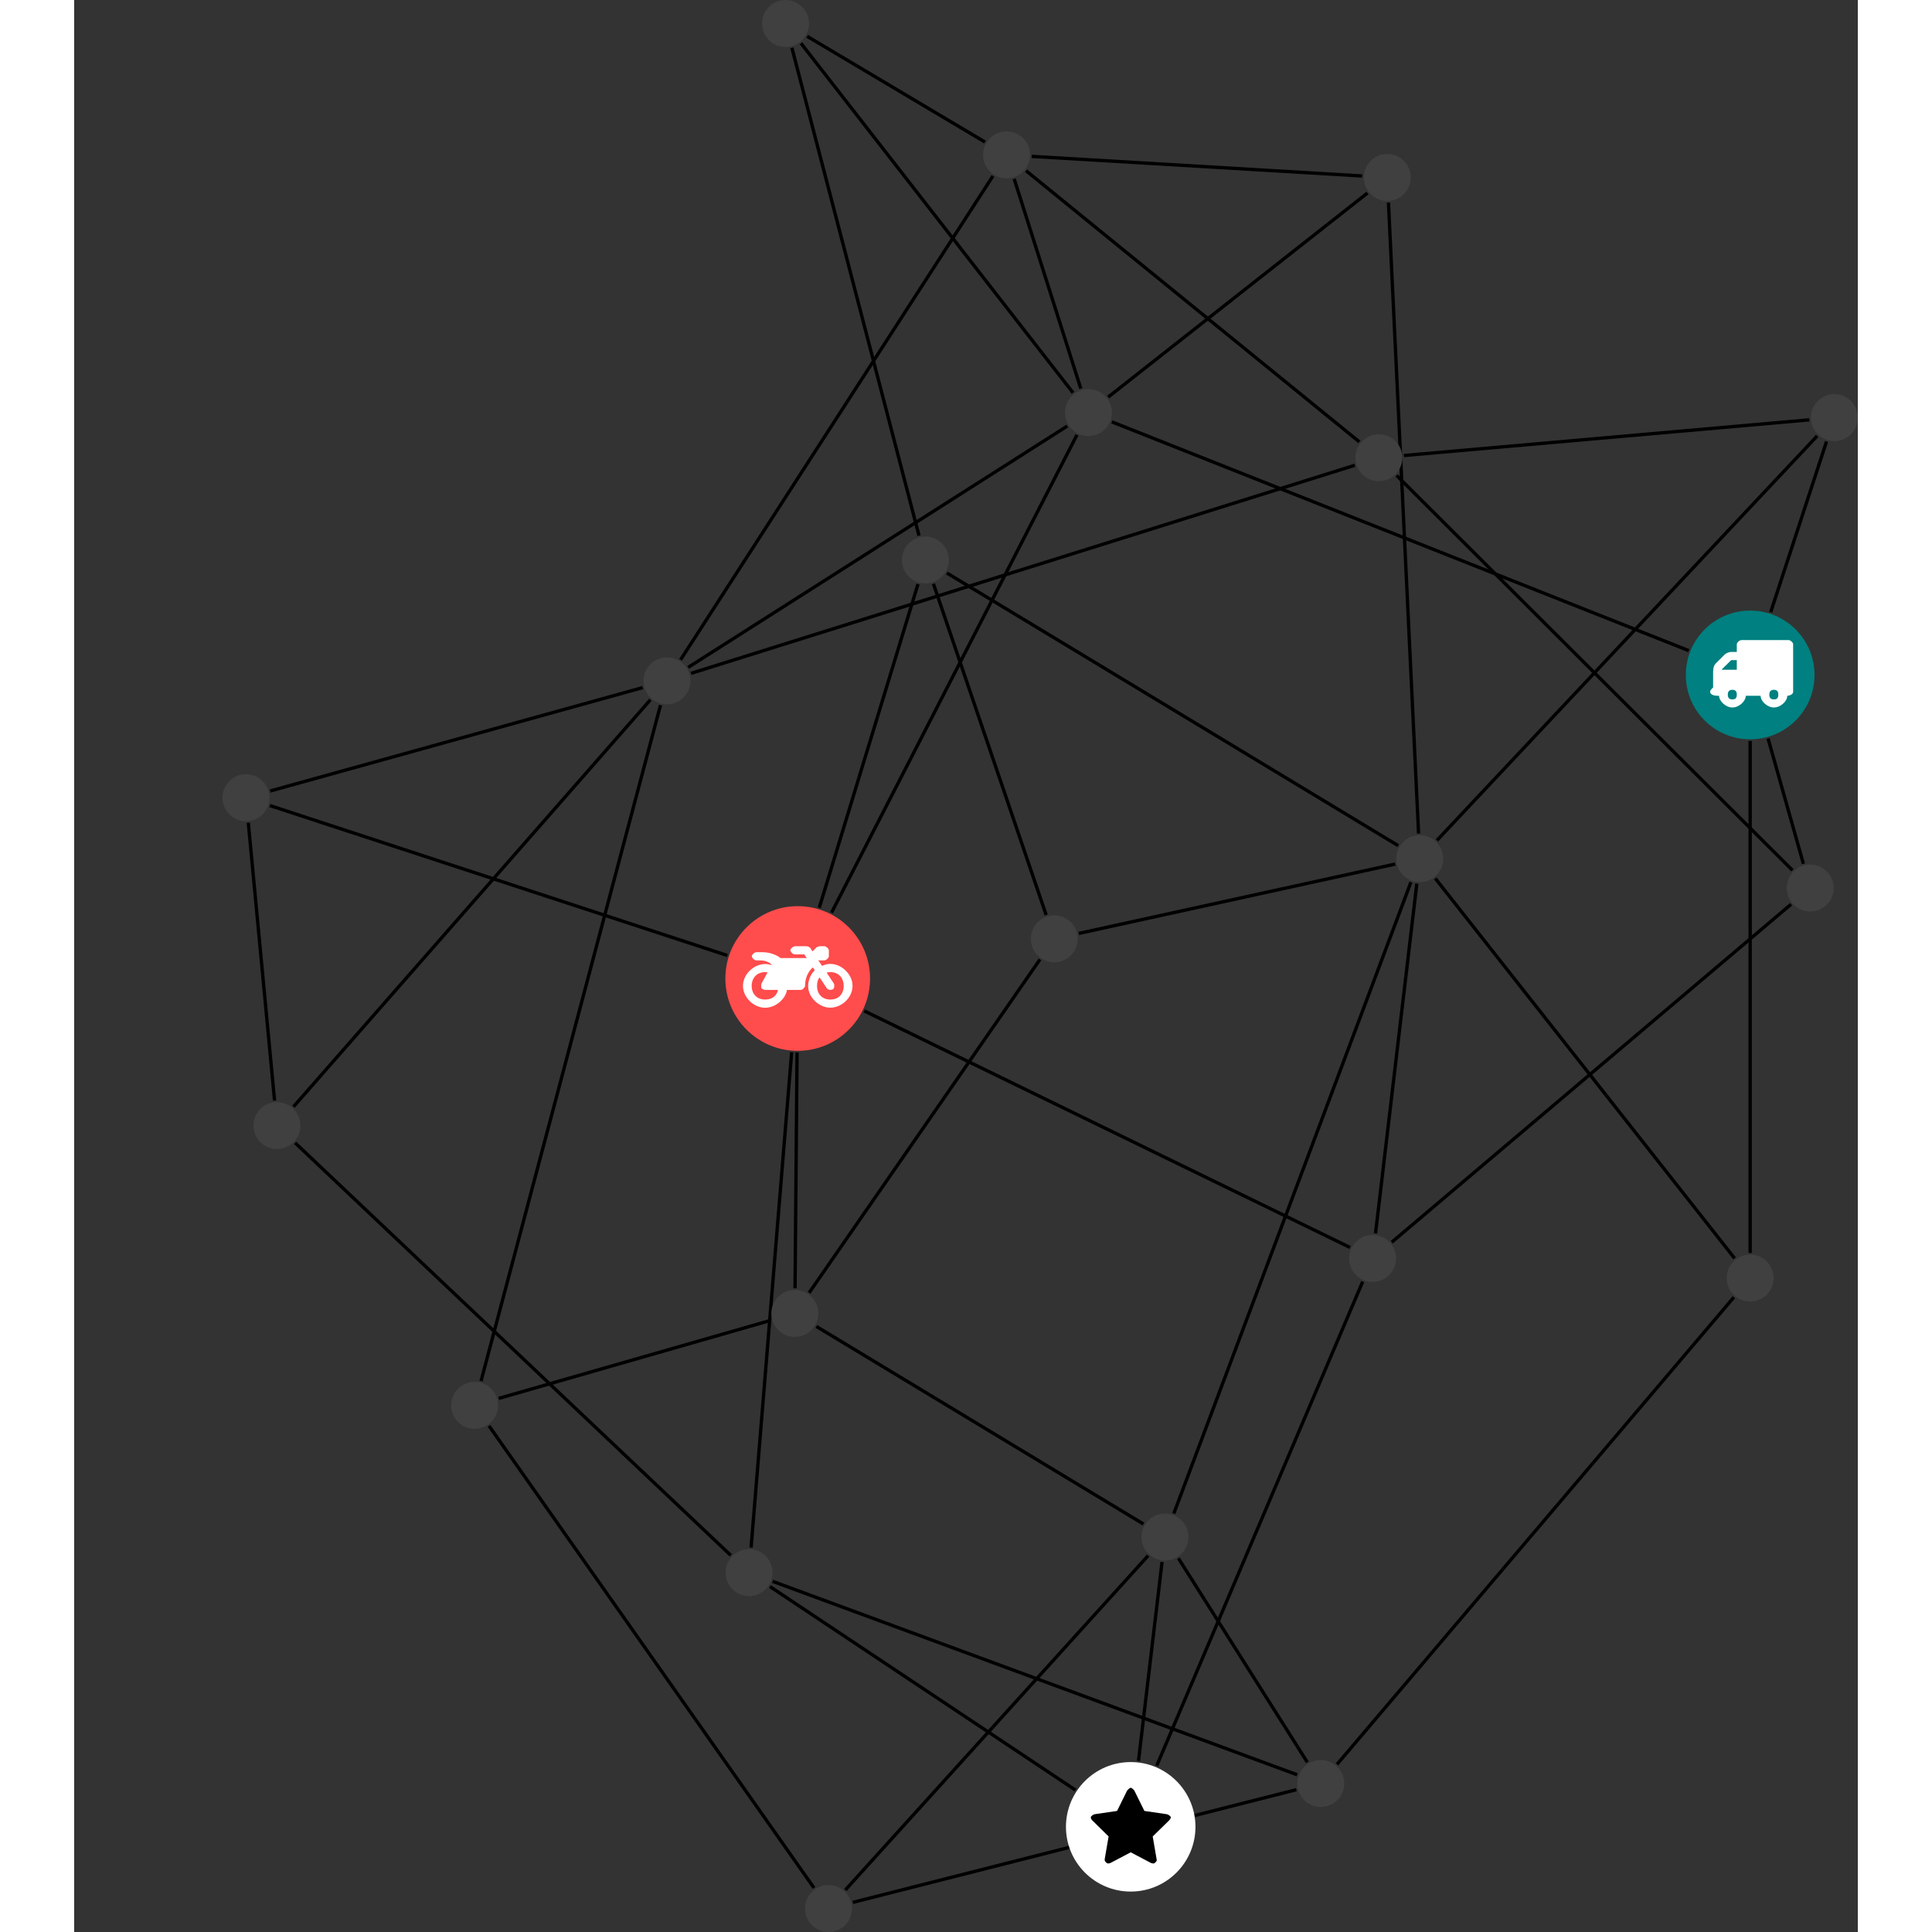 <?xml version="1.0" encoding="UTF-8"?>
<svg xmlns="http://www.w3.org/2000/svg" xmlns:xlink="http://www.w3.org/1999/xlink" width="231.996pt" height="231.996pt" viewBox="-17.813 0.000 214.184 231.996" version="1.1">
<rect x="-17.813" y="0.000" width="214.184" height="231.996" fill="#333333" stroke="none"/>
<defs>
<g>
<symbol overflow="visible" id="glyph0-0">
<path style="stroke:none;" d="M 1.422 -0.75 L 1.422 -7.922 L 3.562 -7.922 L 3.562 -0.891 L 1.422 -0.891 Z M 0.625 0 L 4.531 0 L 4.531 -8.812 L 0.438 -8.812 L 0.438 0 Z M 0.625 0 "/>
</symbol>
<symbol overflow="visible" id="glyph0-1">
<path style="stroke:none;" d="M 3.375 -0.844 C 3.375 -0.453 3.234 -0.266 2.844 -0.266 C 2.469 -0.266 2.297 -0.453 2.297 -0.844 C 2.297 -1.219 2.469 -1.422 2.844 -1.422 C 3.234 -1.422 3.375 -1.219 3.375 -0.844 Z M 1.594 -3.688 L 1.594 -3.859 C 1.594 -3.875 1.578 -3.875 1.594 -3.891 L 2.688 -4.969 C 2.703 -5 2.656 -4.984 2.688 -4.984 L 3.375 -4.984 L 3.375 -3.828 L 1.594 -3.828 Z M 8.359 -0.844 C 8.359 -0.453 8.219 -0.266 7.828 -0.266 C 7.453 -0.266 7.281 -0.453 7.281 -0.844 C 7.281 -1.219 7.453 -1.422 7.828 -1.422 C 8.219 -1.422 8.359 -1.219 8.359 -0.844 Z M 10.141 -6.891 C 10.141 -7.094 9.812 -7.391 9.609 -7.391 L 3.922 -7.391 C 3.719 -7.391 3.375 -7.094 3.375 -6.891 L 3.375 -5.969 L 2.672 -5.969 C 2.469 -5.969 2.078 -5.812 1.938 -5.672 L 0.844 -4.578 C 0.531 -4.266 0.531 -3.734 0.531 -3.328 L 0.531 -1.688 C 0.516 -1.688 0.172 -1.391 0.172 -1.203 C 0.172 -0.781 0.781 -0.703 1.062 -0.703 L 1.25 -0.703 C 1.25 -0.047 2.062 0.703 2.844 0.703 C 3.641 0.703 4.453 -0.047 4.453 -0.703 L 6.234 -0.703 C 6.234 -0.047 7.047 0.703 7.828 0.703 C 8.625 0.703 9.438 -0.047 9.438 -0.703 C 9.547 -0.703 10.141 -0.781 10.141 -1.203 Z M 10.141 -6.891 "/>
</symbol>
<symbol overflow="visible" id="glyph0-2">
<path style="stroke:none;" d="M 12.969 -2.906 C 12.844 -3.984 11.859 -5.016 10.781 -5.219 C 10.234 -5.328 9.703 -5.219 9.328 -5.031 L 8.875 -5.688 L 9.609 -5.688 C 9.812 -5.688 10.141 -5.984 10.141 -6.188 L 10.141 -6.891 C 10.141 -7.094 9.812 -7.391 9.609 -7.391 L 9.047 -7.391 C 8.969 -7.391 8.734 -7.312 8.656 -7.25 L 8.188 -6.766 L 7.891 -7.203 C 7.828 -7.281 7.594 -7.391 7.484 -7.391 L 6.078 -7.391 C 5.906 -7.391 5.547 -7.125 5.516 -6.953 C 5.484 -6.734 5.828 -6.406 6.047 -6.406 L 7.188 -6.406 L 7.484 -5.969 L 4.344 -5.969 C 4.141 -6.125 3.375 -6.672 2.141 -6.672 L 1.422 -6.672 C 1.219 -6.672 0.891 -6.375 0.891 -6.188 C 0.891 -5.984 1.219 -5.688 1.422 -5.688 L 1.781 -5.688 C 2.484 -5.688 2.906 -5.516 3.281 -5.188 L 3.25 -5.141 C 3.078 -5.188 2.797 -5.25 2.5 -5.25 C 1.109 -5.25 -0.172 -4 -0.172 -2.625 C -0.172 -1.25 1.109 0 2.5 0 C 3.75 0 4.953 -1.062 5.109 -2.141 L 6.766 -2.141 C 6.969 -2.141 7.281 -2.438 7.281 -2.625 C 7.281 -3.609 7.688 -4.391 8.219 -4.844 L 8.453 -4.5 C 7.969 -4.062 7.578 -3.203 7.672 -2.359 C 7.781 -1.172 8.969 -0.094 10.141 -0.016 C 11.703 0.094 13.156 -1.344 12.969 -2.906 Z M 2.5 -0.984 C 1.516 -0.984 0.875 -1.641 0.875 -2.625 C 0.875 -3.594 1.516 -4.281 2.5 -4.281 C 2.672 -4.281 2.844 -4.234 2.781 -4.25 L 2.047 -2.891 C 2 -2.781 2 -2.469 2.047 -2.359 C 2.125 -2.25 2.375 -2.141 2.5 -2.141 L 4.031 -2.141 C 3.891 -1.453 3.344 -0.984 2.5 -0.984 Z M 10.328 -0.984 C 9.344 -0.984 8.719 -1.641 8.719 -2.625 C 8.719 -3.109 8.859 -3.469 9.031 -3.641 L 9.906 -2.328 C 9.969 -2.219 10.203 -2.141 10.328 -2.141 C 10.391 -2.141 10.594 -2.188 10.641 -2.234 C 10.812 -2.344 10.844 -2.75 10.734 -2.922 L 9.875 -4.219 C 9.859 -4.219 10.094 -4.281 10.328 -4.281 C 11.297 -4.281 11.922 -3.594 11.922 -2.625 C 11.922 -1.641 11.297 -0.984 10.328 -0.984 Z M 10.328 -0.984 "/>
</symbol>
<symbol overflow="visible" id="glyph0-3">
<path style="stroke:none;" d="M 9.438 -5.078 C 9.438 -5.25 9.078 -5.453 8.938 -5.469 L 6.266 -5.859 L 5.078 -8.266 C 5.031 -8.375 4.75 -8.641 4.625 -8.641 C 4.5 -8.641 4.234 -8.375 4.172 -8.266 L 2.984 -5.859 L 0.312 -5.469 C 0.172 -5.453 -0.172 -5.25 -0.172 -5.078 C -0.172 -4.969 -0.062 -4.781 0.016 -4.719 L 1.969 -2.797 L 1.5 -0.062 C 1.5 -0.016 1.5 0.016 1.5 0.047 C 1.5 0.203 1.75 0.453 1.906 0.453 C 1.984 0.453 2.188 0.406 2.25 0.359 L 4.625 -0.891 L 7 0.359 C 7.062 0.406 7.266 0.453 7.344 0.453 C 7.5 0.453 7.75 0.203 7.75 0.047 C 7.75 0.016 7.75 -0.016 7.734 -0.062 L 7.266 -2.797 L 9.234 -4.719 C 9.297 -4.781 9.438 -4.969 9.438 -5.078 Z M 9.438 -5.078 "/>
</symbol>
</g>
<clipPath id="clip1">
  <path d="M 180 47 L 196.371 47 L 196.371 80 L 180 80 Z M 180 47 "/>
</clipPath>
<clipPath id="clip2">
  <path d="M 70 209 L 135 209 L 135 231.996 L 70 231.996 Z M 70 209 "/>
</clipPath>
<clipPath id="clip3">
  <path d="M 69 181 L 117 181 L 117 231.996 L 69 231.996 Z M 69 181 "/>
</clipPath>
<clipPath id="clip4">
  <path d="M 26 165 L 77 165 L 77 231.996 L 26 231.996 Z M 26 165 "/>
</clipPath>
<clipPath id="clip5">
  <path d="M 140 46 L 196.371 46 L 196.371 107 L 140 107 Z M 140 46 "/>
</clipPath>
<clipPath id="clip6">
  <path d="M 136 44 L 196.371 44 L 196.371 61 L 136 61 Z M 136 44 "/>
</clipPath>
<clipPath id="clip7">
  <path d="M 69 226 L 76 226 L 76 231.996 L 69 231.996 Z M 69 226 "/>
</clipPath>
<clipPath id="clip8">
  <path d="M 190 47 L 196.371 47 L 196.371 53 L 190 53 Z M 190 47 "/>
</clipPath>
</defs>
<g id="surface1">
<path style="fill:none;stroke-width:0.399;stroke-linecap:butt;stroke-linejoin:miter;stroke:rgb(0%,0%,0%);stroke-opacity:1;stroke-miterlimit:10;" d="M -0.001 -7.927 L -0.001 -69.403 " transform="matrix(1,0,0,-1,183.442,81.05)"/>
<path style="fill:none;stroke-width:0.399;stroke-linecap:butt;stroke-linejoin:miter;stroke:rgb(0%,0%,0%);stroke-opacity:1;stroke-miterlimit:10;" d="M -7.372 2.921 L -76.653 30.394 " transform="matrix(1,0,0,-1,183.442,81.05)"/>
<g clip-path="url(#clip1)" clip-rule="nonzero">
<path style="fill:none;stroke-width:0.399;stroke-linecap:butt;stroke-linejoin:miter;stroke:rgb(0%,0%,0%);stroke-opacity:1;stroke-miterlimit:10;" d="M 2.464 7.538 L 9.171 28.034 " transform="matrix(1,0,0,-1,183.442,81.05)"/>
</g>
<path style="fill:none;stroke-width:0.399;stroke-linecap:butt;stroke-linejoin:miter;stroke:rgb(0%,0%,0%);stroke-opacity:1;stroke-miterlimit:10;" d="M 2.152 -7.634 L 6.394 -22.68 " transform="matrix(1,0,0,-1,183.442,81.05)"/>
<path style="fill:none;stroke-width:0.399;stroke-linecap:butt;stroke-linejoin:miter;stroke:rgb(0%,0%,0%);stroke-opacity:1;stroke-miterlimit:10;" d="M -48.055 -68.743 L -106.383 -40.341 " transform="matrix(1,0,0,-1,183.442,81.05)"/>
<path style="fill:none;stroke-width:0.399;stroke-linecap:butt;stroke-linejoin:miter;stroke:rgb(0%,0%,0%);stroke-opacity:1;stroke-miterlimit:10;" d="M -46.524 -72.841 L -71.262 -130.981 " transform="matrix(1,0,0,-1,183.442,81.05)"/>
<path style="fill:none;stroke-width:0.399;stroke-linecap:butt;stroke-linejoin:miter;stroke:rgb(0%,0%,0%);stroke-opacity:1;stroke-miterlimit:10;" d="M -44.989 -67.067 L -40.028 -25.055 " transform="matrix(1,0,0,-1,183.442,81.05)"/>
<path style="fill:none;stroke-width:0.399;stroke-linecap:butt;stroke-linejoin:miter;stroke:rgb(0%,0%,0%);stroke-opacity:1;stroke-miterlimit:10;" d="M -43.036 -68.114 L 4.91 -27.536 " transform="matrix(1,0,0,-1,183.442,81.05)"/>
<path style="fill:none;stroke-width:0.399;stroke-linecap:butt;stroke-linejoin:miter;stroke:rgb(0%,0%,0%);stroke-opacity:1;stroke-miterlimit:10;" d="M -177.758 -15.68 L -122.821 -33.684 " transform="matrix(1,0,0,-1,183.442,81.05)"/>
<path style="fill:none;stroke-width:0.399;stroke-linecap:butt;stroke-linejoin:miter;stroke:rgb(0%,0%,0%);stroke-opacity:1;stroke-miterlimit:10;" d="M -180.344 -17.743 L -177.192 -51.106 " transform="matrix(1,0,0,-1,183.442,81.05)"/>
<path style="fill:none;stroke-width:0.399;stroke-linecap:butt;stroke-linejoin:miter;stroke:rgb(0%,0%,0%);stroke-opacity:1;stroke-miterlimit:10;" d="M -177.719 -13.934 L -132.981 -1.516 " transform="matrix(1,0,0,-1,183.442,81.05)"/>
<path style="fill:none;stroke-width:0.399;stroke-linecap:butt;stroke-linejoin:miter;stroke:rgb(0%,0%,0%);stroke-opacity:1;stroke-miterlimit:10;" d="M -115.098 -45.309 L -119.969 -104.786 " transform="matrix(1,0,0,-1,183.442,81.05)"/>
<path style="fill:none;stroke-width:0.399;stroke-linecap:butt;stroke-linejoin:miter;stroke:rgb(0%,0%,0%);stroke-opacity:1;stroke-miterlimit:10;" d="M -114.45 -45.337 L -114.692 -73.653 " transform="matrix(1,0,0,-1,183.442,81.05)"/>
<path style="fill:none;stroke-width:0.399;stroke-linecap:butt;stroke-linejoin:miter;stroke:rgb(0%,0%,0%);stroke-opacity:1;stroke-miterlimit:10;" d="M -111.782 -27.95 L -99.926 10.917 " transform="matrix(1,0,0,-1,183.442,81.05)"/>
<path style="fill:none;stroke-width:0.399;stroke-linecap:butt;stroke-linejoin:miter;stroke:rgb(0%,0%,0%);stroke-opacity:1;stroke-miterlimit:10;" d="M -110.313 -28.548 L -80.84 28.823 " transform="matrix(1,0,0,-1,183.442,81.05)"/>
<path style="fill:none;stroke-width:0.399;stroke-linecap:butt;stroke-linejoin:miter;stroke:rgb(0%,0%,0%);stroke-opacity:1;stroke-miterlimit:10;" d="M -174.719 -56.188 L -122.407 -105.72 " transform="matrix(1,0,0,-1,183.442,81.05)"/>
<path style="fill:none;stroke-width:0.399;stroke-linecap:butt;stroke-linejoin:miter;stroke:rgb(0%,0%,0%);stroke-opacity:1;stroke-miterlimit:10;" d="M -174.919 -51.845 L -132.063 -2.981 " transform="matrix(1,0,0,-1,183.442,81.05)"/>
<path style="fill:none;stroke-width:0.399;stroke-linecap:butt;stroke-linejoin:miter;stroke:rgb(0%,0%,0%);stroke-opacity:1;stroke-miterlimit:10;" d="M -117.704 -109.466 L -81.024 -133.899 " transform="matrix(1,0,0,-1,183.442,81.05)"/>
<path style="fill:none;stroke-width:0.399;stroke-linecap:butt;stroke-linejoin:miter;stroke:rgb(0%,0%,0%);stroke-opacity:1;stroke-miterlimit:10;" d="M -117.387 -108.837 L -54.395 -132.067 " transform="matrix(1,0,0,-1,183.442,81.05)"/>
<path style="fill:none;stroke-width:0.399;stroke-linecap:butt;stroke-linejoin:miter;stroke:rgb(0%,0%,0%);stroke-opacity:1;stroke-miterlimit:10;" d="M -1.954 -74.72 L -49.61 -130.813 " transform="matrix(1,0,0,-1,183.442,81.05)"/>
<path style="fill:none;stroke-width:0.399;stroke-linecap:butt;stroke-linejoin:miter;stroke:rgb(0%,0%,0%);stroke-opacity:1;stroke-miterlimit:10;" d="M -1.868 -70.052 L -37.809 -24.43 " transform="matrix(1,0,0,-1,183.442,81.05)"/>
<path style="fill:none;stroke-width:0.399;stroke-linecap:butt;stroke-linejoin:miter;stroke:rgb(0%,0%,0%);stroke-opacity:1;stroke-miterlimit:10;" d="M -73.45 -130.399 L -70.622 -106.516 " transform="matrix(1,0,0,-1,183.442,81.05)"/>
<g clip-path="url(#clip2)" clip-rule="nonzero">
<path style="fill:none;stroke-width:0.399;stroke-linecap:butt;stroke-linejoin:miter;stroke:rgb(0%,0%,0%);stroke-opacity:1;stroke-miterlimit:10;" d="M -54.489 -133.856 L -107.751 -147.387 " transform="matrix(1,0,0,-1,183.442,81.05)"/>
</g>
<path style="fill:none;stroke-width:0.399;stroke-linecap:butt;stroke-linejoin:miter;stroke:rgb(0%,0%,0%);stroke-opacity:1;stroke-miterlimit:10;" d="M -53.176 -130.563 L -68.657 -106.071 " transform="matrix(1,0,0,-1,183.442,81.05)"/>
<g clip-path="url(#clip3)" clip-rule="nonzero">
<path style="fill:none;stroke-width:0.399;stroke-linecap:butt;stroke-linejoin:miter;stroke:rgb(0%,0%,0%);stroke-opacity:1;stroke-miterlimit:10;" d="M -108.649 -145.895 L -72.294 -105.755 " transform="matrix(1,0,0,-1,183.442,81.05)"/>
</g>
<g clip-path="url(#clip4)" clip-rule="nonzero">
<path style="fill:none;stroke-width:0.399;stroke-linecap:butt;stroke-linejoin:miter;stroke:rgb(0%,0%,0%);stroke-opacity:1;stroke-miterlimit:10;" d="M -112.411 -145.661 L -151.438 -90.173 " transform="matrix(1,0,0,-1,183.442,81.05)"/>
</g>
<path style="fill:none;stroke-width:0.399;stroke-linecap:butt;stroke-linejoin:miter;stroke:rgb(0%,0%,0%);stroke-opacity:1;stroke-miterlimit:10;" d="M -72.852 -101.958 L -112.137 -78.227 " transform="matrix(1,0,0,-1,183.442,81.05)"/>
<path style="fill:none;stroke-width:0.399;stroke-linecap:butt;stroke-linejoin:miter;stroke:rgb(0%,0%,0%);stroke-opacity:1;stroke-miterlimit:10;" d="M -69.208 -100.692 L -40.735 -24.884 " transform="matrix(1,0,0,-1,183.442,81.05)"/>
<path style="fill:none;stroke-width:0.399;stroke-linecap:butt;stroke-linejoin:miter;stroke:rgb(0%,0%,0%);stroke-opacity:1;stroke-miterlimit:10;" d="M -150.274 -86.872 L -117.622 -77.501 " transform="matrix(1,0,0,-1,183.442,81.05)"/>
<path style="fill:none;stroke-width:0.399;stroke-linecap:butt;stroke-linejoin:miter;stroke:rgb(0%,0%,0%);stroke-opacity:1;stroke-miterlimit:10;" d="M -152.399 -84.786 L -130.848 -3.626 " transform="matrix(1,0,0,-1,183.442,81.05)"/>
<path style="fill:none;stroke-width:0.399;stroke-linecap:butt;stroke-linejoin:miter;stroke:rgb(0%,0%,0%);stroke-opacity:1;stroke-miterlimit:10;" d="M -113.001 -74.188 L -85.282 -34.161 " transform="matrix(1,0,0,-1,183.442,81.05)"/>
<path style="fill:none;stroke-width:0.399;stroke-linecap:butt;stroke-linejoin:miter;stroke:rgb(0%,0%,0%);stroke-opacity:1;stroke-miterlimit:10;" d="M -80.618 -31.036 L -42.622 -22.708 " transform="matrix(1,0,0,-1,183.442,81.05)"/>
<path style="fill:none;stroke-width:0.399;stroke-linecap:butt;stroke-linejoin:miter;stroke:rgb(0%,0%,0%);stroke-opacity:1;stroke-miterlimit:10;" d="M -84.536 -28.825 L -98.075 10.948 " transform="matrix(1,0,0,-1,183.442,81.05)"/>
<path style="fill:none;stroke-width:0.399;stroke-linecap:butt;stroke-linejoin:miter;stroke:rgb(0%,0%,0%);stroke-opacity:1;stroke-miterlimit:10;" d="M -42.258 -20.501 L -96.462 12.245 " transform="matrix(1,0,0,-1,183.442,81.05)"/>
<path style="fill:none;stroke-width:0.399;stroke-linecap:butt;stroke-linejoin:miter;stroke:rgb(0%,0%,0%);stroke-opacity:1;stroke-miterlimit:10;" d="M -39.817 -19.048 L -43.434 56.726 " transform="matrix(1,0,0,-1,183.442,81.05)"/>
<g clip-path="url(#clip5)" clip-rule="nonzero">
<path style="fill:none;stroke-width:0.399;stroke-linecap:butt;stroke-linejoin:miter;stroke:rgb(0%,0%,0%);stroke-opacity:1;stroke-miterlimit:10;" d="M -37.61 -19.86 L 8.046 28.702 " transform="matrix(1,0,0,-1,183.442,81.05)"/>
</g>
<path style="fill:none;stroke-width:0.399;stroke-linecap:butt;stroke-linejoin:miter;stroke:rgb(0%,0%,0%);stroke-opacity:1;stroke-miterlimit:10;" d="M -99.805 16.726 L -115.071 75.312 " transform="matrix(1,0,0,-1,183.442,81.05)"/>
<path style="fill:none;stroke-width:0.399;stroke-linecap:butt;stroke-linejoin:miter;stroke:rgb(0%,0%,0%);stroke-opacity:1;stroke-miterlimit:10;" d="M -45.95 57.874 L -77.09 33.37 " transform="matrix(1,0,0,-1,183.442,81.05)"/>
<path style="fill:none;stroke-width:0.399;stroke-linecap:butt;stroke-linejoin:miter;stroke:rgb(0%,0%,0%);stroke-opacity:1;stroke-miterlimit:10;" d="M -46.59 59.917 L -86.278 62.273 " transform="matrix(1,0,0,-1,183.442,81.05)"/>
<path style="fill:none;stroke-width:0.399;stroke-linecap:butt;stroke-linejoin:miter;stroke:rgb(0%,0%,0%);stroke-opacity:1;stroke-miterlimit:10;" d="M -113.977 75.851 L -81.313 33.886 " transform="matrix(1,0,0,-1,183.442,81.05)"/>
<path style="fill:none;stroke-width:0.399;stroke-linecap:butt;stroke-linejoin:miter;stroke:rgb(0%,0%,0%);stroke-opacity:1;stroke-miterlimit:10;" d="M -113.239 76.691 L -91.887 63.995 " transform="matrix(1,0,0,-1,183.442,81.05)"/>
<path style="fill:none;stroke-width:0.399;stroke-linecap:butt;stroke-linejoin:miter;stroke:rgb(0%,0%,0%);stroke-opacity:1;stroke-miterlimit:10;" d="M -80.376 34.382 L -88.379 59.573 " transform="matrix(1,0,0,-1,183.442,81.05)"/>
<path style="fill:none;stroke-width:0.399;stroke-linecap:butt;stroke-linejoin:miter;stroke:rgb(0%,0%,0%);stroke-opacity:1;stroke-miterlimit:10;" d="M -82.004 29.886 L -127.528 0.909 " transform="matrix(1,0,0,-1,183.442,81.05)"/>
<path style="fill:none;stroke-width:0.399;stroke-linecap:butt;stroke-linejoin:miter;stroke:rgb(0%,0%,0%);stroke-opacity:1;stroke-miterlimit:10;" d="M -90.93 59.917 L -128.438 1.823 " transform="matrix(1,0,0,-1,183.442,81.05)"/>
<path style="fill:none;stroke-width:0.399;stroke-linecap:butt;stroke-linejoin:miter;stroke:rgb(0%,0%,0%);stroke-opacity:1;stroke-miterlimit:10;" d="M -86.95 60.546 L -46.926 27.988 " transform="matrix(1,0,0,-1,183.442,81.05)"/>
<path style="fill:none;stroke-width:0.399;stroke-linecap:butt;stroke-linejoin:miter;stroke:rgb(0%,0%,0%);stroke-opacity:1;stroke-miterlimit:10;" d="M -127.192 0.191 L -47.465 25.183 " transform="matrix(1,0,0,-1,183.442,81.05)"/>
<g clip-path="url(#clip6)" clip-rule="nonzero">
<path style="fill:none;stroke-width:0.399;stroke-linecap:butt;stroke-linejoin:miter;stroke:rgb(0%,0%,0%);stroke-opacity:1;stroke-miterlimit:10;" d="M -41.583 26.351 L 7.105 30.636 " transform="matrix(1,0,0,-1,183.442,81.05)"/>
</g>
<path style="fill:none;stroke-width:0.399;stroke-linecap:butt;stroke-linejoin:miter;stroke:rgb(0%,0%,0%);stroke-opacity:1;stroke-miterlimit:10;" d="M -42.45 23.952 L 5.074 -23.454 " transform="matrix(1,0,0,-1,183.442,81.05)"/>
<path style=" stroke:none;fill-rule:nonzero;fill:rgb(0%,50%,50%);fill-opacity:1;" d="M 191.172 81.051 C 191.172 76.781 187.711 73.32 183.441 73.32 C 179.172 73.32 175.715 76.781 175.715 81.051 C 175.715 85.32 179.172 88.777 183.441 88.777 C 187.711 88.777 191.172 85.32 191.172 81.051 Z M 191.172 81.051 "/>
<g style="fill:rgb(100%,100%,100%);fill-opacity:1;">
  <use xlink:href="#glyph0-1" x="178.461" y="84.253"/>
</g>
<path style=" stroke:none;fill-rule:nonzero;fill:rgb(25%,25%,25%);fill-opacity:1;" d="M 140.922 151.113 C 140.922 149.555 139.66 148.293 138.102 148.293 C 136.547 148.293 135.285 149.555 135.285 151.113 C 135.285 152.668 136.547 153.93 138.102 153.93 C 139.66 153.93 140.922 152.668 140.922 151.113 Z M 140.922 151.113 "/>
<path style=" stroke:none;fill-rule:nonzero;fill:rgb(25%,25%,25%);fill-opacity:1;" d="M 5.637 95.789 C 5.637 94.234 4.375 92.973 2.816 92.973 C 1.262 92.973 0 94.234 0 95.789 C 0 97.348 1.262 98.609 2.816 98.609 C 4.375 98.609 5.637 97.348 5.637 95.789 Z M 5.637 95.789 "/>
<path style=" stroke:none;fill-rule:nonzero;fill:rgb(100%,29.999%,29.999%);fill-opacity:1;" d="M 77.758 117.5 C 77.758 112.703 73.867 108.812 69.07 108.812 C 64.273 108.812 60.383 112.703 60.383 117.5 C 60.383 122.297 64.273 126.188 69.07 126.188 C 73.867 126.188 77.758 122.297 77.758 117.5 Z M 77.758 117.5 "/>
<g style="fill:rgb(100%,100%,100%);fill-opacity:1;">
  <use xlink:href="#glyph0-2" x="62.669" y="121.012"/>
</g>
<path style=" stroke:none;fill-rule:nonzero;fill:rgb(25%,25%,25%);fill-opacity:1;" d="M 9.355 135.16 C 9.355 133.605 8.094 132.344 6.535 132.344 C 4.98 132.344 3.719 133.605 3.719 135.16 C 3.719 136.719 4.98 137.98 6.535 137.98 C 8.094 137.98 9.355 136.719 9.355 135.16 Z M 9.355 135.16 "/>
<path style=" stroke:none;fill-rule:nonzero;fill:rgb(25%,25%,25%);fill-opacity:1;" d="M 66.047 188.844 C 66.047 187.285 64.785 186.023 63.227 186.023 C 61.672 186.023 60.41 187.285 60.41 188.844 C 60.41 190.398 61.672 191.66 63.227 191.66 C 64.785 191.66 66.047 190.398 66.047 188.844 Z M 66.047 188.844 "/>
<path style=" stroke:none;fill-rule:nonzero;fill:rgb(25%,25%,25%);fill-opacity:1;" d="M 186.262 153.469 C 186.262 151.914 185 150.652 183.441 150.652 C 181.887 150.652 180.625 151.914 180.625 153.469 C 180.625 155.023 181.887 156.285 183.441 156.285 C 185 156.285 186.262 155.023 186.262 153.469 Z M 186.262 153.469 "/>
<path style=" stroke:none;fill-rule:nonzero;fill:rgb(100%,100%,100%);fill-opacity:1;" d="M 116.832 219.367 C 116.832 215.074 113.352 211.59 109.059 211.59 C 104.762 211.59 101.281 215.074 101.281 219.367 C 101.281 223.66 104.762 227.141 109.059 227.141 C 113.352 227.141 116.832 223.66 116.832 219.367 Z M 116.832 219.367 "/>
<g style="fill:rgb(0%,0%,0%);fill-opacity:1;">
  <use xlink:href="#glyph0-3" x="104.434" y="223.318"/>
</g>
<path style=" stroke:none;fill-rule:nonzero;fill:rgb(25%,25%,25%);fill-opacity:1;" d="M 134.699 214.16 C 134.699 212.605 133.438 211.344 131.879 211.344 C 130.324 211.344 129.062 212.605 129.062 214.16 C 129.062 215.719 130.324 216.98 131.879 216.98 C 133.438 216.98 134.699 215.719 134.699 214.16 Z M 134.699 214.16 "/>
<g clip-path="url(#clip7)" clip-rule="nonzero">
<path style=" stroke:none;fill-rule:nonzero;fill:rgb(25%,25%,25%);fill-opacity:1;" d="M 75.586 229.18 C 75.586 227.621 74.324 226.359 72.766 226.359 C 71.211 226.359 69.949 227.621 69.949 229.18 C 69.949 230.734 71.211 231.996 72.766 231.996 C 74.324 231.996 75.586 230.734 75.586 229.18 Z M 75.586 229.18 "/>
</g>
<path style=" stroke:none;fill-rule:nonzero;fill:rgb(25%,25%,25%);fill-opacity:1;" d="M 115.992 184.566 C 115.992 183.012 114.73 181.75 113.176 181.75 C 111.617 181.75 110.355 183.012 110.355 184.566 C 110.355 186.125 111.617 187.387 113.176 187.387 C 114.73 187.387 115.992 186.125 115.992 184.566 Z M 115.992 184.566 "/>
<path style=" stroke:none;fill-rule:nonzero;fill:rgb(25%,25%,25%);fill-opacity:1;" d="M 33.09 168.754 C 33.09 167.195 31.828 165.934 30.27 165.934 C 28.715 165.934 27.453 167.195 27.453 168.754 C 27.453 170.309 28.715 171.57 30.27 171.57 C 31.828 171.57 33.09 170.309 33.09 168.754 Z M 33.09 168.754 "/>
<path style=" stroke:none;fill-rule:nonzero;fill:rgb(25%,25%,25%);fill-opacity:1;" d="M 71.543 157.719 C 71.543 156.16 70.281 154.898 68.727 154.898 C 67.168 154.898 65.906 156.16 65.906 157.719 C 65.906 159.273 67.168 160.535 68.727 160.535 C 70.281 160.535 71.543 159.273 71.543 157.719 Z M 71.543 157.719 "/>
<path style=" stroke:none;fill-rule:nonzero;fill:rgb(25%,25%,25%);fill-opacity:1;" d="M 102.695 112.73 C 102.695 111.176 101.434 109.914 99.879 109.914 C 98.324 109.914 97.062 111.176 97.062 112.73 C 97.062 114.289 98.324 115.551 99.879 115.551 C 101.434 115.551 102.695 114.289 102.695 112.73 Z M 102.695 112.73 "/>
<path style=" stroke:none;fill-rule:nonzero;fill:rgb(25%,25%,25%);fill-opacity:1;" d="M 146.586 103.109 C 146.586 101.551 145.324 100.289 143.77 100.289 C 142.211 100.289 140.949 101.551 140.949 103.109 C 140.949 104.664 142.211 105.926 143.77 105.926 C 145.324 105.926 146.586 104.664 146.586 103.109 Z M 146.586 103.109 "/>
<path style=" stroke:none;fill-rule:nonzero;fill:rgb(25%,25%,25%);fill-opacity:1;" d="M 87.215 67.246 C 87.215 65.688 85.953 64.426 84.398 64.426 C 82.84 64.426 81.578 65.688 81.578 67.246 C 81.578 68.801 82.84 70.062 84.398 70.062 C 85.953 70.062 87.215 68.801 87.215 67.246 Z M 87.215 67.246 "/>
<path style=" stroke:none;fill-rule:nonzero;fill:rgb(25%,25%,25%);fill-opacity:1;" d="M 142.684 21.312 C 142.684 19.754 141.422 18.492 139.867 18.492 C 138.309 18.492 137.047 19.754 137.047 21.312 C 137.047 22.867 138.309 24.129 139.867 24.129 C 141.422 24.129 142.684 22.867 142.684 21.312 Z M 142.684 21.312 "/>
<path style=" stroke:none;fill-rule:nonzero;fill:rgb(25%,25%,25%);fill-opacity:1;" d="M 70.43 2.816 C 70.43 1.262 69.168 0 67.613 0 C 66.055 0 64.793 1.262 64.793 2.816 C 64.793 4.375 66.055 5.637 67.613 5.637 C 69.168 5.637 70.43 4.375 70.43 2.816 Z M 70.43 2.816 "/>
<path style=" stroke:none;fill-rule:nonzero;fill:rgb(25%,25%,25%);fill-opacity:1;" d="M 106.801 49.543 C 106.801 47.988 105.539 46.727 103.984 46.727 C 102.426 46.727 101.164 47.988 101.164 49.543 C 101.164 51.102 102.426 52.363 103.984 52.363 C 105.539 52.363 106.801 51.102 106.801 49.543 Z M 106.801 49.543 "/>
<path style=" stroke:none;fill-rule:nonzero;fill:rgb(25%,25%,25%);fill-opacity:1;" d="M 96.969 18.598 C 96.969 17.043 95.707 15.781 94.152 15.781 C 92.594 15.781 91.332 17.043 91.332 18.598 C 91.332 20.156 92.594 21.418 94.152 21.418 C 95.707 21.418 96.969 20.156 96.969 18.598 Z M 96.969 18.598 "/>
<path style=" stroke:none;fill-rule:nonzero;fill:rgb(25%,25%,25%);fill-opacity:1;" d="M 56.188 81.762 C 56.188 80.203 54.926 78.941 53.371 78.941 C 51.812 78.941 50.551 80.203 50.551 81.762 C 50.551 83.316 51.812 84.578 53.371 84.578 C 54.926 84.578 56.188 83.316 56.188 81.762 Z M 56.188 81.762 "/>
<path style=" stroke:none;fill-rule:nonzero;fill:rgb(25%,25%,25%);fill-opacity:1;" d="M 141.676 54.965 C 141.676 53.41 140.414 52.148 138.855 52.148 C 137.301 52.148 136.039 53.41 136.039 54.965 C 136.039 56.52 137.301 57.781 138.855 57.781 C 140.414 57.781 141.676 56.52 141.676 54.965 Z M 141.676 54.965 "/>
<g clip-path="url(#clip8)" clip-rule="nonzero">
<path style=" stroke:none;fill-rule:nonzero;fill:rgb(25%,25%,25%);fill-opacity:1;" d="M 196.371 50.148 C 196.371 48.59 195.109 47.328 193.555 47.328 C 191.996 47.328 190.734 48.59 190.734 50.148 C 190.734 51.703 191.996 52.965 193.555 52.965 C 195.109 52.965 196.371 51.703 196.371 50.148 Z M 196.371 50.148 "/>
</g>
<path style=" stroke:none;fill-rule:nonzero;fill:rgb(25%,25%,25%);fill-opacity:1;" d="M 193.473 106.633 C 193.473 105.078 192.211 103.816 190.652 103.816 C 189.098 103.816 187.836 105.078 187.836 106.633 C 187.836 108.191 189.098 109.453 190.652 109.453 C 192.211 109.453 193.473 108.191 193.473 106.633 Z M 193.473 106.633 "/>
</g>
</svg>

